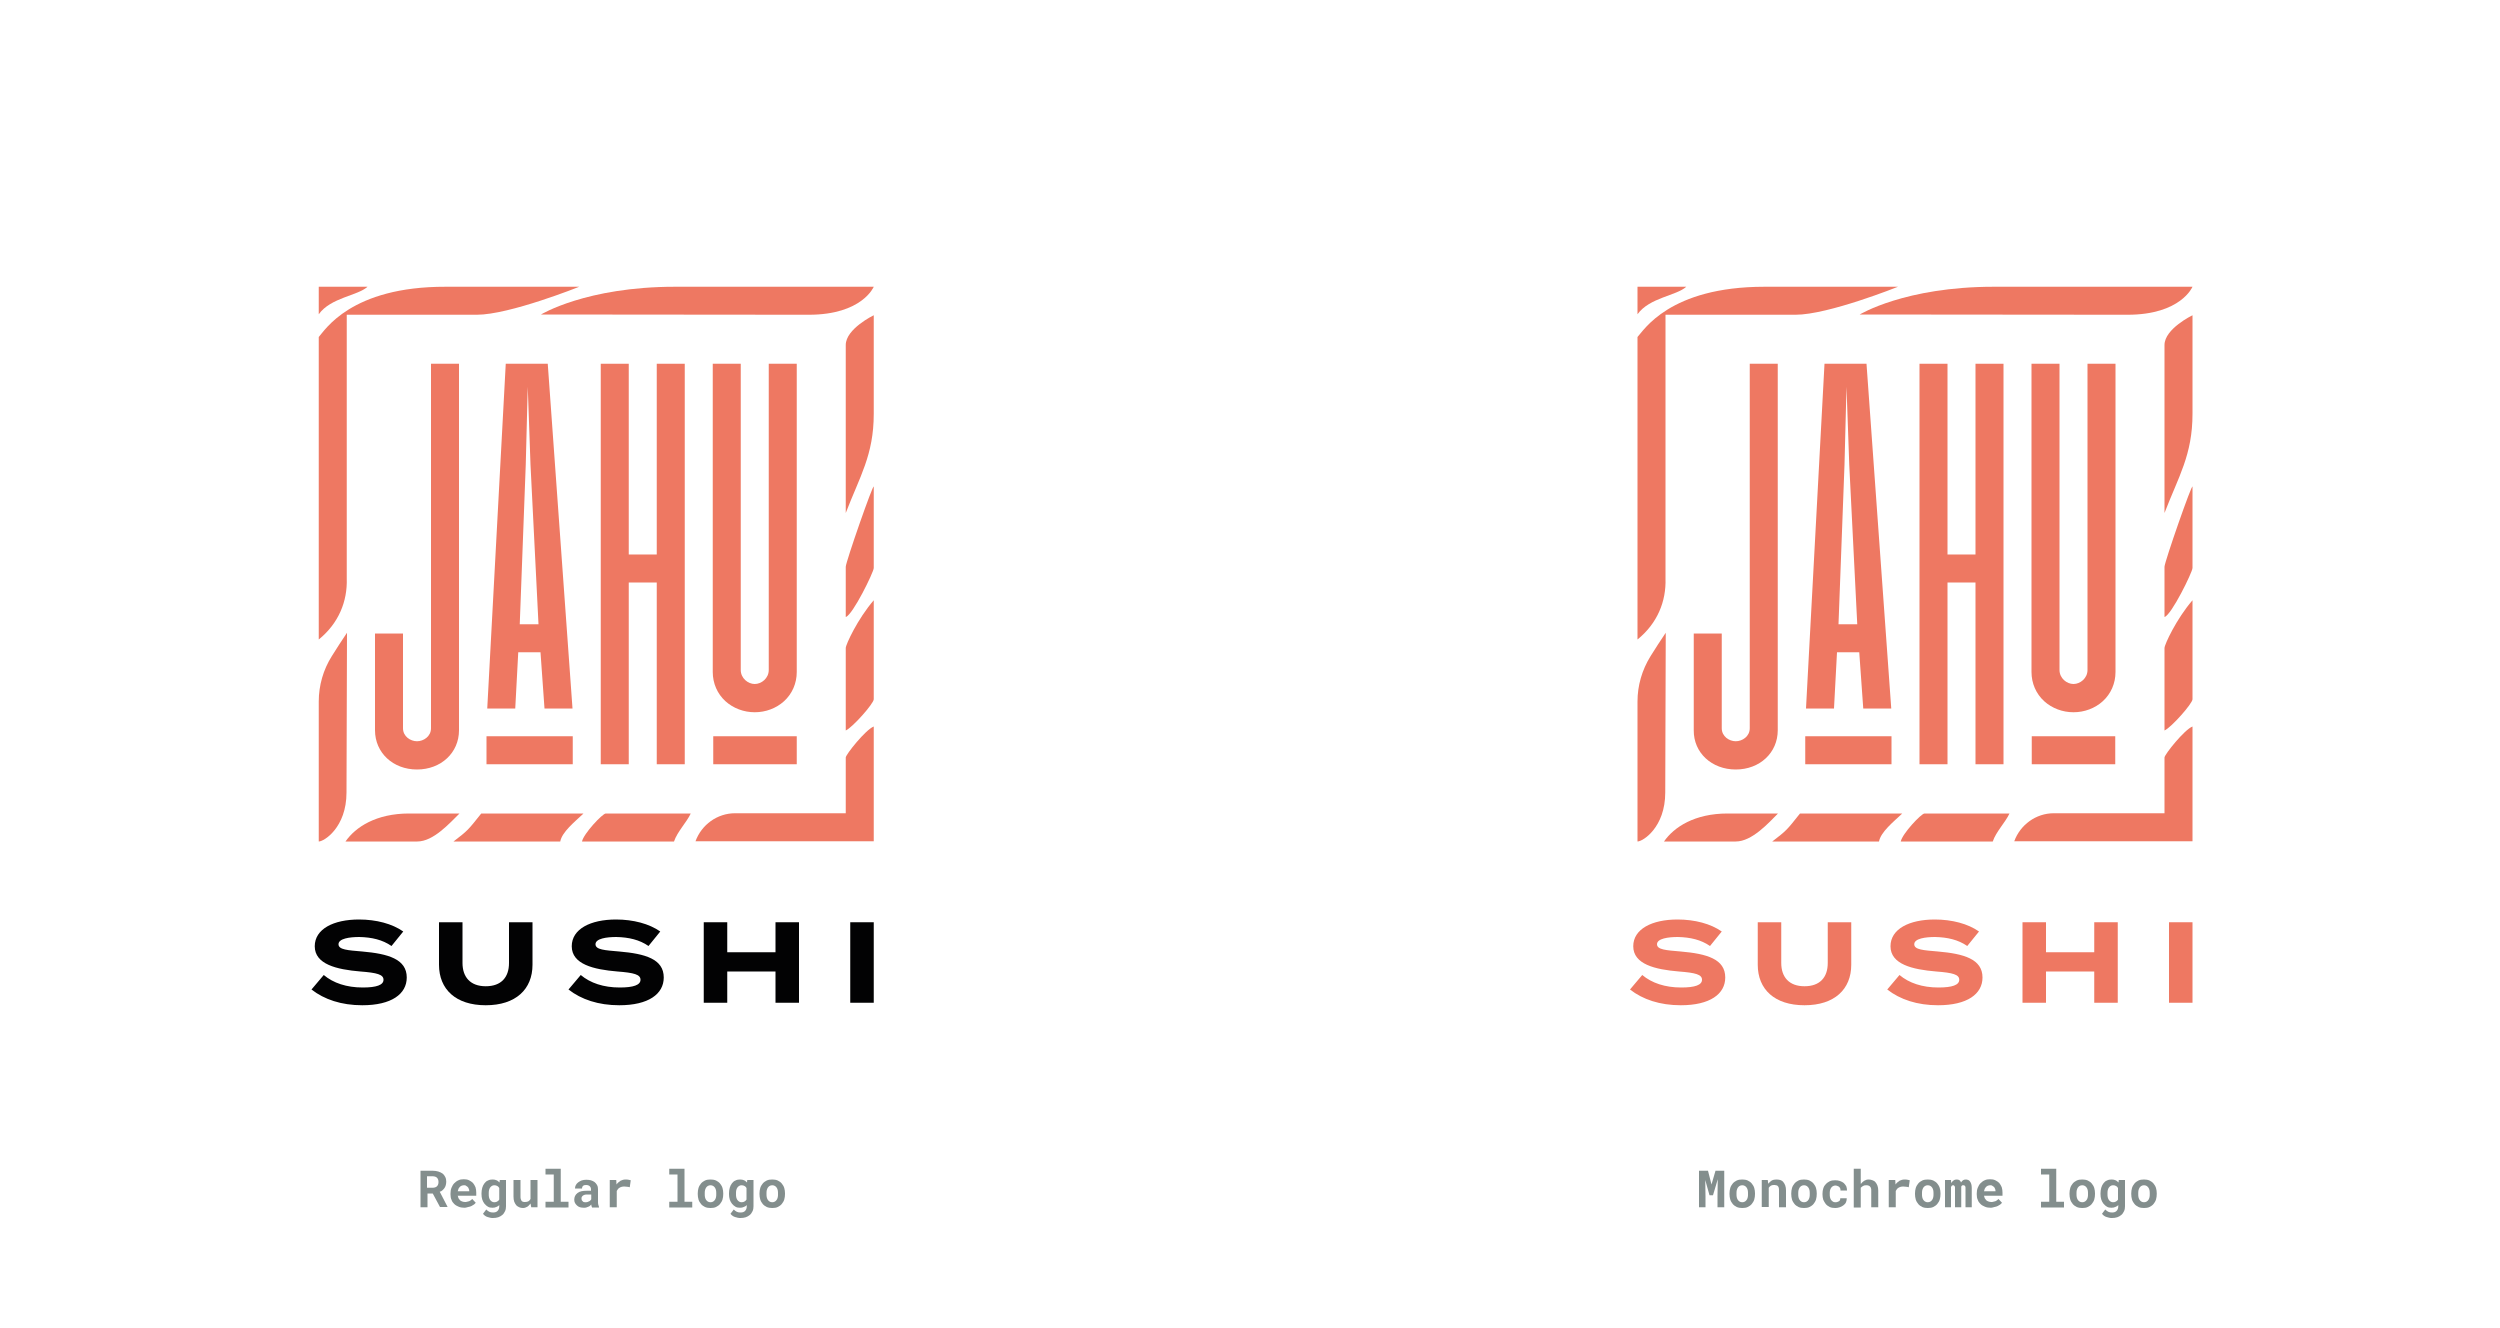 <?xml version="1.0" encoding="utf-8"?>
<!-- Generator: Adobe Illustrator 26.0.1, SVG Export Plug-In . SVG Version: 6.00 Build 0)  -->
<svg version="1.1" xmlns="http://www.w3.org/2000/svg" xmlns:xlink="http://www.w3.org/1999/xlink" x="0px" y="0px"
	 viewBox="0 0 1000 531.1" style="enable-background:new 0 0 1000 531.1;" xml:space="preserve">
<style type="text/css">
	.st0{opacity:0.5;}
	.st1{fill:#071D1B;}
	.st2{fill:#EE7862;}
	.st3{fill:#020203;}
</style>
<g id="back-layer">
	<g class="st0">
		<path class="st1" d="M173.1,477.4h-2.1v5.5h-2.8v-14.6h4.9c0.8,0,1.5,0.1,2.2,0.3s1.2,0.5,1.7,0.8c0.5,0.4,0.8,0.8,1.1,1.4
			c0.3,0.6,0.4,1.2,0.4,1.9c0,0.5-0.1,1-0.2,1.4s-0.3,0.8-0.5,1.1s-0.5,0.6-0.8,0.9s-0.7,0.5-1.1,0.6l3.1,6v0.1h-3L173.1,477.4z
			 M170.9,475.1h2.1c0.8,0,1.4-0.2,1.8-0.6c0.4-0.4,0.6-1,0.6-1.7c0-0.7-0.2-1.3-0.6-1.7c-0.4-0.4-1-0.6-1.9-0.6h-2.1V475.1z"/>
		<path class="st1" d="M185.8,483.1c-0.8,0-1.6-0.1-2.3-0.4c-0.7-0.3-1.3-0.6-1.8-1.1s-0.9-1-1.1-1.7c-0.3-0.6-0.4-1.3-0.4-2.1v-0.4
			c0-0.8,0.1-1.6,0.4-2.3s0.6-1.3,1.1-1.8c0.5-0.5,1-0.9,1.7-1.2c0.6-0.3,1.3-0.4,2.1-0.4c0.8,0,1.5,0.1,2.1,0.4
			c0.6,0.3,1.1,0.6,1.6,1.1c0.4,0.5,0.7,1,1,1.7c0.2,0.7,0.3,1.4,0.3,2.2v1.2h-7.4c0.1,0.4,0.2,0.7,0.3,1c0.2,0.3,0.4,0.6,0.6,0.8
			c0.3,0.2,0.5,0.4,0.9,0.5c0.3,0.1,0.7,0.2,1.1,0.2c0.3,0,0.5,0,0.8-0.1c0.3-0.1,0.5-0.1,0.8-0.2c0.2-0.1,0.5-0.2,0.7-0.4
			c0.2-0.2,0.4-0.3,0.6-0.5l1.4,1.5c-0.2,0.2-0.4,0.5-0.7,0.7c-0.3,0.2-0.6,0.4-1,0.6c-0.4,0.2-0.8,0.3-1.3,0.4
			S186.4,483.1,185.8,483.1z M185.5,474.1c-0.3,0-0.6,0.1-0.9,0.2c-0.3,0.1-0.5,0.3-0.7,0.5s-0.4,0.5-0.5,0.7
			c-0.1,0.3-0.2,0.6-0.3,1h4.6v-0.2c0-0.3-0.1-0.6-0.2-0.8c-0.1-0.3-0.2-0.5-0.4-0.7c-0.2-0.2-0.4-0.3-0.7-0.5
			C186.2,474.1,185.9,474.1,185.5,474.1z"/>
		<path class="st1" d="M192.6,477.4c0-0.8,0.1-1.6,0.3-2.3c0.2-0.7,0.5-1.3,0.9-1.8s0.8-0.9,1.4-1.1c0.5-0.3,1.2-0.4,1.8-0.4
			c0.6,0,1.2,0.1,1.6,0.3c0.5,0.2,0.8,0.5,1.2,0.9l0.1-1h2.5v10.5c0,0.7-0.1,1.4-0.4,2c-0.3,0.6-0.6,1.1-1.1,1.5s-1,0.7-1.6,0.9
			c-0.6,0.2-1.3,0.3-2.1,0.3c-0.3,0-0.7,0-1.1-0.1c-0.4-0.1-0.7-0.2-1.1-0.3c-0.4-0.1-0.7-0.3-1-0.5s-0.6-0.5-0.8-0.8l1.3-1.7
			c0.4,0.4,0.8,0.7,1.2,0.9c0.4,0.2,0.9,0.3,1.5,0.3c0.8,0,1.4-0.2,1.8-0.6s0.7-1,0.7-1.8V482c-0.3,0.4-0.7,0.6-1.2,0.8
			c-0.4,0.2-0.9,0.3-1.5,0.3c-0.7,0-1.3-0.1-1.8-0.4c-0.5-0.3-1-0.7-1.4-1.2s-0.7-1.1-0.9-1.7s-0.3-1.4-0.3-2.2V477.4z M195.5,477.6
			c0,0.5,0,0.9,0.1,1.3c0.1,0.4,0.2,0.7,0.4,1c0.2,0.3,0.4,0.5,0.7,0.7c0.3,0.2,0.6,0.3,1,0.3c0.5,0,0.9-0.1,1.2-0.3
			c0.3-0.2,0.6-0.4,0.8-0.8v-4.6c-0.2-0.3-0.4-0.6-0.8-0.8c-0.3-0.2-0.7-0.3-1.2-0.3c-0.4,0-0.7,0.1-1,0.3c-0.3,0.2-0.5,0.4-0.7,0.7
			c-0.2,0.3-0.3,0.6-0.4,1c-0.1,0.4-0.1,0.8-0.1,1.3V477.6z"/>
		<path class="st1" d="M212.2,481.4c-0.4,0.5-0.8,1-1.3,1.3c-0.5,0.3-1.1,0.5-1.7,0.5c-0.6,0-1.1-0.1-1.5-0.3
			c-0.5-0.2-0.9-0.5-1.2-0.8c-0.3-0.4-0.6-0.9-0.8-1.4s-0.3-1.3-0.3-2.1V472h2.8v6.5c0,0.4,0,0.8,0.1,1.1c0.1,0.3,0.2,0.5,0.3,0.7
			s0.3,0.3,0.6,0.4c0.2,0.1,0.5,0.1,0.8,0.1c0.6,0,1-0.1,1.4-0.3c0.3-0.2,0.6-0.5,0.8-0.9V472h2.8v10.9h-2.5L212.2,481.4z"/>
		<path class="st1" d="M218.2,467.5h6.1v13.2h3.1v2.3h-9.2v-2.3h3.3v-10.9h-3.3V467.5z"/>
		<path class="st1" d="M236.8,482.9c-0.1-0.1-0.1-0.3-0.2-0.5c0-0.2-0.1-0.4-0.1-0.6c-0.2,0.2-0.3,0.3-0.5,0.5s-0.4,0.3-0.7,0.4
			c-0.2,0.1-0.5,0.2-0.8,0.3c-0.3,0.1-0.6,0.1-1,0.1c-0.6,0-1.1-0.1-1.5-0.2s-0.9-0.4-1.2-0.7c-0.3-0.3-0.6-0.6-0.8-1
			c-0.2-0.4-0.3-0.8-0.3-1.3c0-1.1,0.4-2,1.3-2.7s2.1-0.9,3.8-0.9h1.6v-0.6c0-0.5-0.2-0.9-0.5-1.2c-0.3-0.3-0.8-0.5-1.5-0.5
			c-0.6,0-1,0.1-1.2,0.4c-0.3,0.2-0.4,0.6-0.4,1H230c0-0.5,0.1-0.9,0.3-1.3c0.2-0.4,0.5-0.8,0.9-1.1c0.4-0.3,0.9-0.6,1.4-0.8
			c0.6-0.2,1.2-0.3,1.9-0.3c0.7,0,1.3,0.1,1.8,0.2c0.6,0.2,1.1,0.4,1.5,0.7c0.4,0.3,0.7,0.7,1,1.2s0.4,1,0.4,1.7v4.7
			c0,0.6,0,1.1,0.1,1.4c0.1,0.4,0.2,0.7,0.3,1v0.2H236.8z M234.2,480.9c0.3,0,0.5,0,0.8-0.1c0.2-0.1,0.5-0.2,0.7-0.3
			c0.2-0.1,0.4-0.2,0.5-0.4c0.1-0.1,0.3-0.3,0.3-0.4v-1.9H235c-0.4,0-0.8,0-1.1,0.1s-0.6,0.2-0.8,0.4c-0.2,0.2-0.3,0.3-0.4,0.5
			c-0.1,0.2-0.1,0.4-0.1,0.7c0,0.4,0.1,0.7,0.4,0.9C233.2,480.8,233.6,480.9,234.2,480.9z"/>
		<path class="st1" d="M250.2,471.8c0.4,0,0.8,0,1.2,0.1c0.4,0.1,0.6,0.1,0.9,0.2l-0.4,2.8c-0.4-0.1-0.7-0.2-1.1-0.2
			c-0.4,0-0.8-0.1-1.1-0.1c-0.8,0-1.4,0.2-1.9,0.5s-0.8,0.7-1.1,1.3v6.5h-2.8V472h2.6l0.1,1.8c0.4-0.6,1-1.1,1.6-1.5
			C248.8,472,249.5,471.8,250.2,471.8z"/>
		<path class="st1" d="M267.7,467.5h6.1v13.2h3.1v2.3h-9.2v-2.3h3.3v-10.9h-3.3V467.5z"/>
		<path class="st1" d="M279.1,477.4c0-0.8,0.1-1.5,0.3-2.2c0.2-0.7,0.6-1.3,1-1.8c0.4-0.5,1-0.9,1.6-1.2c0.6-0.3,1.4-0.4,2.2-0.4
			s1.5,0.1,2.2,0.4c0.6,0.3,1.2,0.7,1.6,1.2c0.4,0.5,0.8,1.1,1,1.8s0.3,1.4,0.3,2.2v0.2c0,0.8-0.1,1.5-0.3,2.2
			c-0.2,0.7-0.6,1.3-1,1.8s-1,0.9-1.6,1.2c-0.6,0.3-1.4,0.4-2.2,0.4c-0.8,0-1.5-0.1-2.2-0.4c-0.6-0.3-1.2-0.7-1.6-1.2
			c-0.4-0.5-0.8-1.1-1-1.8c-0.2-0.7-0.3-1.4-0.3-2.2V477.4z M281.9,477.6c0,0.5,0,0.9,0.1,1.3c0.1,0.4,0.2,0.7,0.4,1
			c0.2,0.3,0.4,0.5,0.7,0.7c0.3,0.2,0.7,0.3,1.1,0.3c0.4,0,0.8-0.1,1.1-0.3c0.3-0.2,0.5-0.4,0.7-0.7c0.2-0.3,0.3-0.6,0.4-1
			c0.1-0.4,0.1-0.8,0.1-1.3v-0.2c0-0.4,0-0.9-0.1-1.3c-0.1-0.4-0.2-0.7-0.4-1s-0.4-0.5-0.7-0.7c-0.3-0.2-0.7-0.3-1.1-0.3
			c-0.4,0-0.8,0.1-1.1,0.3c-0.3,0.2-0.5,0.4-0.7,0.7c-0.2,0.3-0.3,0.7-0.4,1c-0.1,0.4-0.1,0.8-0.1,1.3V477.6z"/>
		<path class="st1" d="M291.6,477.4c0-0.8,0.1-1.6,0.3-2.3c0.2-0.7,0.5-1.3,0.9-1.8s0.8-0.9,1.4-1.1c0.5-0.3,1.2-0.4,1.8-0.4
			c0.6,0,1.2,0.1,1.6,0.3c0.5,0.2,0.8,0.5,1.2,0.9l0.1-1h2.5v10.5c0,0.7-0.1,1.4-0.4,2c-0.3,0.6-0.6,1.1-1.1,1.5s-1,0.7-1.6,0.9
			c-0.6,0.2-1.3,0.3-2.1,0.3c-0.3,0-0.7,0-1.1-0.1c-0.4-0.1-0.7-0.2-1.1-0.3c-0.4-0.1-0.7-0.3-1-0.5s-0.6-0.5-0.8-0.8l1.3-1.7
			c0.4,0.4,0.8,0.7,1.2,0.9c0.4,0.2,0.9,0.3,1.5,0.3c0.8,0,1.4-0.2,1.8-0.6s0.7-1,0.7-1.8V482c-0.3,0.4-0.7,0.6-1.2,0.8
			c-0.4,0.2-0.9,0.3-1.5,0.3c-0.7,0-1.3-0.1-1.8-0.4c-0.5-0.3-1-0.7-1.4-1.2s-0.7-1.1-0.9-1.7s-0.3-1.4-0.3-2.2V477.4z M294.4,477.6
			c0,0.5,0,0.9,0.1,1.3c0.1,0.4,0.2,0.7,0.4,1c0.2,0.3,0.4,0.5,0.7,0.7c0.3,0.2,0.6,0.3,1,0.3c0.5,0,0.9-0.1,1.2-0.3
			c0.3-0.2,0.6-0.4,0.8-0.8v-4.6c-0.2-0.3-0.4-0.6-0.8-0.8c-0.3-0.2-0.7-0.3-1.2-0.3c-0.4,0-0.7,0.1-1,0.3c-0.3,0.2-0.5,0.4-0.7,0.7
			c-0.2,0.3-0.3,0.6-0.4,1c-0.1,0.4-0.1,0.8-0.1,1.3V477.6z"/>
		<path class="st1" d="M303.8,477.4c0-0.8,0.1-1.5,0.3-2.2c0.2-0.7,0.6-1.3,1-1.8c0.4-0.5,1-0.9,1.6-1.2c0.6-0.3,1.4-0.4,2.2-0.4
			s1.5,0.1,2.2,0.4c0.6,0.3,1.2,0.7,1.6,1.2c0.4,0.5,0.8,1.1,1,1.8s0.3,1.4,0.3,2.2v0.2c0,0.8-0.1,1.5-0.3,2.2
			c-0.2,0.7-0.6,1.3-1,1.8s-1,0.9-1.6,1.2c-0.6,0.3-1.4,0.4-2.2,0.4c-0.8,0-1.5-0.1-2.2-0.4c-0.6-0.3-1.2-0.7-1.6-1.2
			c-0.4-0.5-0.8-1.1-1-1.8c-0.2-0.7-0.3-1.4-0.3-2.2V477.4z M306.6,477.6c0,0.5,0,0.9,0.1,1.3c0.1,0.4,0.2,0.7,0.4,1
			c0.2,0.3,0.4,0.5,0.7,0.7c0.3,0.2,0.7,0.3,1.1,0.3c0.4,0,0.8-0.1,1.1-0.3c0.3-0.2,0.5-0.4,0.7-0.7c0.2-0.3,0.3-0.6,0.4-1
			c0.1-0.4,0.1-0.8,0.1-1.3v-0.2c0-0.4,0-0.9-0.1-1.3c-0.1-0.4-0.2-0.7-0.4-1s-0.4-0.5-0.7-0.7c-0.3-0.2-0.7-0.3-1.1-0.3
			c-0.4,0-0.8,0.1-1.1,0.3c-0.3,0.2-0.5,0.4-0.7,0.7c-0.2,0.3-0.3,0.7-0.4,1c-0.1,0.4-0.1,0.8-0.1,1.3V477.6z"/>
	</g>
	<g class="st0">
		<path class="st1" d="M683.2,468.3l1.4,5.5l1.6-5.5h3.5v14.6H687v-4.3l0.1-6.9l-1.9,6.4h-1.4l-1.7-6.1l0.1,6.6v4.3h-2.6v-14.6
			H683.2z"/>
		<path class="st1" d="M691.8,477.4c0-0.8,0.1-1.5,0.3-2.2c0.2-0.7,0.6-1.3,1-1.8c0.4-0.5,1-0.9,1.6-1.2c0.6-0.3,1.4-0.4,2.2-0.4
			s1.5,0.1,2.2,0.4c0.6,0.3,1.2,0.7,1.6,1.2c0.4,0.5,0.8,1.1,1,1.8s0.3,1.4,0.3,2.2v0.2c0,0.8-0.1,1.5-0.3,2.2
			c-0.2,0.7-0.6,1.3-1,1.8s-1,0.9-1.6,1.2c-0.6,0.3-1.4,0.4-2.2,0.4c-0.8,0-1.5-0.1-2.2-0.4c-0.6-0.3-1.2-0.7-1.6-1.2
			c-0.4-0.5-0.8-1.1-1-1.8c-0.2-0.7-0.3-1.4-0.3-2.2V477.4z M694.6,477.6c0,0.5,0,0.9,0.1,1.3c0.1,0.4,0.2,0.7,0.4,1
			c0.2,0.3,0.4,0.5,0.7,0.7c0.3,0.2,0.7,0.3,1.1,0.3c0.4,0,0.8-0.1,1.1-0.3c0.3-0.2,0.5-0.4,0.7-0.7c0.2-0.3,0.3-0.6,0.4-1
			c0.1-0.4,0.1-0.8,0.1-1.3v-0.2c0-0.4,0-0.9-0.1-1.3c-0.1-0.4-0.2-0.7-0.4-1s-0.4-0.5-0.7-0.7c-0.3-0.2-0.7-0.3-1.1-0.3
			c-0.4,0-0.8,0.1-1.1,0.3c-0.3,0.2-0.5,0.4-0.7,0.7c-0.2,0.3-0.3,0.7-0.4,1c-0.1,0.4-0.1,0.8-0.1,1.3V477.6z"/>
		<path class="st1" d="M707.1,472l0.2,1.5c0.4-0.5,0.9-1,1.4-1.3c0.6-0.3,1.2-0.4,1.9-0.4c0.5,0,1.1,0.1,1.5,0.2s0.9,0.4,1.2,0.8
			c0.3,0.4,0.6,0.8,0.8,1.4c0.2,0.6,0.3,1.2,0.3,2v6.7h-2.8v-6.7c0-0.4,0-0.8-0.1-1.1s-0.2-0.5-0.4-0.7s-0.4-0.3-0.7-0.3
			c-0.3-0.1-0.5-0.1-0.9-0.1c-0.5,0-0.9,0.1-1.2,0.3c-0.3,0.2-0.6,0.5-0.8,0.8v7.7h-2.8V472H707.1z"/>
		<path class="st1" d="M716.5,477.4c0-0.8,0.1-1.5,0.3-2.2c0.2-0.7,0.6-1.3,1-1.8c0.4-0.5,1-0.9,1.6-1.2c0.6-0.3,1.4-0.4,2.2-0.4
			s1.5,0.1,2.2,0.4c0.6,0.3,1.2,0.7,1.6,1.2c0.4,0.5,0.8,1.1,1,1.8s0.3,1.4,0.3,2.2v0.2c0,0.8-0.1,1.5-0.3,2.2
			c-0.2,0.7-0.6,1.3-1,1.8s-1,0.9-1.6,1.2c-0.6,0.3-1.4,0.4-2.2,0.4c-0.8,0-1.5-0.1-2.2-0.4c-0.6-0.3-1.2-0.7-1.6-1.2
			c-0.4-0.5-0.8-1.1-1-1.8c-0.2-0.7-0.3-1.4-0.3-2.2V477.4z M719.3,477.6c0,0.5,0,0.9,0.1,1.3c0.1,0.4,0.2,0.7,0.4,1
			c0.2,0.3,0.4,0.5,0.7,0.7c0.3,0.2,0.7,0.3,1.1,0.3c0.4,0,0.8-0.1,1.1-0.3c0.3-0.2,0.5-0.4,0.7-0.7c0.2-0.3,0.3-0.6,0.4-1
			c0.1-0.4,0.1-0.8,0.1-1.3v-0.2c0-0.4,0-0.9-0.1-1.3c-0.1-0.4-0.2-0.7-0.4-1s-0.4-0.5-0.7-0.7c-0.3-0.2-0.7-0.3-1.1-0.3
			c-0.4,0-0.8,0.1-1.1,0.3c-0.3,0.2-0.5,0.4-0.7,0.7c-0.2,0.3-0.3,0.7-0.4,1c-0.1,0.4-0.1,0.8-0.1,1.3V477.6z"/>
		<path class="st1" d="M734.1,480.9c0.3,0,0.5,0,0.8-0.1c0.2-0.1,0.5-0.2,0.7-0.3c0.2-0.1,0.3-0.3,0.4-0.5c0.1-0.2,0.1-0.4,0.1-0.7
			h2.6c0,0.6-0.1,1.1-0.3,1.6c-0.2,0.5-0.6,0.9-1,1.2c-0.4,0.3-0.9,0.6-1.5,0.8c-0.6,0.2-1.2,0.3-1.8,0.3c-0.8,0-1.6-0.1-2.2-0.4
			c-0.6-0.3-1.2-0.7-1.6-1.2c-0.4-0.5-0.7-1.1-1-1.7c-0.2-0.7-0.3-1.4-0.3-2.1v-0.3c0-0.8,0.1-1.5,0.3-2.1c0.2-0.7,0.5-1.2,1-1.7
			c0.4-0.5,1-0.9,1.6-1.2s1.4-0.4,2.2-0.4c0.7,0,1.3,0.1,1.9,0.3c0.6,0.2,1.1,0.5,1.5,0.8c0.4,0.4,0.7,0.8,1,1.3
			c0.2,0.5,0.3,1.1,0.3,1.7h-2.6c0-0.3,0-0.5-0.1-0.8c-0.1-0.2-0.2-0.4-0.4-0.6s-0.4-0.3-0.7-0.4c-0.3-0.1-0.5-0.2-0.8-0.2
			c-0.4,0-0.8,0.1-1.1,0.3c-0.3,0.2-0.5,0.4-0.7,0.7s-0.3,0.6-0.4,1c-0.1,0.4-0.1,0.8-0.1,1.2v0.3c0,0.4,0,0.8,0.1,1.2
			c0.1,0.4,0.2,0.7,0.4,1c0.2,0.3,0.4,0.5,0.7,0.7S733.6,480.9,734.1,480.9z"/>
		<path class="st1" d="M744.4,473.5c0.4-0.5,0.8-0.9,1.3-1.2c0.5-0.3,1.1-0.5,1.7-0.5c0.6,0,1.1,0.1,1.6,0.3s0.9,0.4,1.2,0.8
			c0.3,0.4,0.6,0.8,0.8,1.4c0.2,0.6,0.3,1.2,0.3,2v6.6h-2.8v-6.6c0-0.4,0-0.7-0.1-1c-0.1-0.3-0.2-0.5-0.4-0.7
			c-0.2-0.2-0.4-0.3-0.7-0.4s-0.5-0.1-0.9-0.1c-0.5,0-0.9,0.1-1.2,0.3c-0.3,0.2-0.6,0.4-0.9,0.7v7.9h-2.8v-15.5h2.8V473.5z"/>
		<path class="st1" d="M761.8,471.8c0.4,0,0.8,0,1.2,0.1c0.4,0.1,0.6,0.1,0.9,0.2l-0.4,2.8c-0.4-0.1-0.7-0.2-1.1-0.2
			c-0.4,0-0.8-0.1-1.1-0.1c-0.8,0-1.4,0.2-1.9,0.5s-0.8,0.7-1.1,1.3v6.5h-2.8V472h2.6l0.1,1.8c0.4-0.6,1-1.1,1.6-1.5
			C760.4,472,761.1,471.8,761.8,471.8z"/>
		<path class="st1" d="M766,477.4c0-0.8,0.1-1.5,0.3-2.2c0.2-0.7,0.6-1.3,1-1.8c0.4-0.5,1-0.9,1.6-1.2c0.6-0.3,1.4-0.4,2.2-0.4
			s1.5,0.1,2.2,0.4c0.6,0.3,1.2,0.7,1.6,1.2c0.4,0.5,0.8,1.1,1,1.8s0.3,1.4,0.3,2.2v0.2c0,0.8-0.1,1.5-0.3,2.2
			c-0.2,0.7-0.6,1.3-1,1.8s-1,0.9-1.6,1.2c-0.6,0.3-1.4,0.4-2.2,0.4c-0.8,0-1.5-0.1-2.2-0.4c-0.6-0.3-1.2-0.7-1.6-1.2
			c-0.4-0.5-0.8-1.1-1-1.8c-0.2-0.7-0.3-1.4-0.3-2.2V477.4z M768.8,477.6c0,0.5,0,0.9,0.1,1.3c0.1,0.4,0.2,0.7,0.4,1
			c0.2,0.3,0.4,0.5,0.7,0.7c0.3,0.2,0.7,0.3,1.1,0.3c0.4,0,0.8-0.1,1.1-0.3c0.3-0.2,0.5-0.4,0.7-0.7c0.2-0.3,0.3-0.6,0.4-1
			c0.1-0.4,0.1-0.8,0.1-1.3v-0.2c0-0.4,0-0.9-0.1-1.3c-0.1-0.4-0.2-0.7-0.4-1s-0.4-0.5-0.7-0.7c-0.3-0.2-0.7-0.3-1.1-0.3
			c-0.4,0-0.8,0.1-1.1,0.3c-0.3,0.2-0.5,0.4-0.7,0.7c-0.2,0.3-0.3,0.7-0.4,1c-0.1,0.4-0.1,0.8-0.1,1.3V477.6z"/>
		<path class="st1" d="M780.4,472l0.1,1.3c0.2-0.5,0.5-0.8,0.9-1.1c0.4-0.3,0.8-0.4,1.3-0.4c0.9,0,1.5,0.4,1.7,1.2
			c0.2-0.4,0.5-0.6,0.8-0.9c0.3-0.2,0.7-0.3,1.2-0.3c0.3,0,0.6,0.1,0.9,0.2c0.3,0.1,0.5,0.3,0.7,0.6c0.2,0.3,0.4,0.6,0.5,1
			c0.1,0.4,0.2,0.9,0.2,1.5v7.8h-2.5v-7.8c0-0.2,0-0.4-0.1-0.5c0-0.1-0.1-0.2-0.2-0.3s-0.2-0.1-0.3-0.2c-0.1,0-0.2,0-0.3,0
			c-0.2,0-0.4,0-0.5,0.1c-0.1,0.1-0.2,0.2-0.3,0.4v8.3h-2.5v-7.8c0-0.2,0-0.4-0.1-0.5c0-0.1-0.1-0.2-0.2-0.3
			c-0.1-0.1-0.2-0.1-0.2-0.2c-0.1,0-0.2,0-0.3,0c-0.2,0-0.4,0.1-0.5,0.2c-0.1,0.1-0.2,0.3-0.3,0.5v8.1H778V472H780.4z"/>
		<path class="st1" d="M796.3,483.1c-0.8,0-1.6-0.1-2.3-0.4c-0.7-0.3-1.3-0.6-1.8-1.1s-0.9-1-1.1-1.7c-0.3-0.6-0.4-1.3-0.4-2.1v-0.4
			c0-0.8,0.1-1.6,0.4-2.3s0.6-1.3,1.1-1.8c0.5-0.5,1-0.9,1.7-1.2c0.6-0.3,1.3-0.4,2.1-0.4c0.8,0,1.5,0.1,2.1,0.4
			c0.6,0.3,1.1,0.6,1.6,1.1c0.4,0.5,0.7,1,1,1.7c0.2,0.7,0.3,1.4,0.3,2.2v1.2h-7.4c0.1,0.4,0.2,0.7,0.3,1c0.2,0.3,0.4,0.6,0.6,0.8
			c0.3,0.2,0.5,0.4,0.9,0.5c0.3,0.1,0.7,0.2,1.1,0.2c0.3,0,0.5,0,0.8-0.1c0.3-0.1,0.5-0.1,0.8-0.2c0.2-0.1,0.5-0.2,0.7-0.4
			c0.2-0.2,0.4-0.3,0.6-0.5l1.4,1.5c-0.2,0.2-0.4,0.5-0.7,0.7c-0.3,0.2-0.6,0.4-1,0.6c-0.4,0.2-0.8,0.3-1.3,0.4
			S796.9,483.1,796.3,483.1z M796,474.1c-0.3,0-0.6,0.1-0.9,0.2c-0.3,0.1-0.5,0.3-0.7,0.5s-0.4,0.5-0.5,0.7c-0.1,0.3-0.2,0.6-0.3,1
			h4.6v-0.2c0-0.3-0.1-0.6-0.2-0.8c-0.1-0.3-0.2-0.5-0.4-0.7c-0.2-0.2-0.4-0.3-0.7-0.5C796.7,474.1,796.4,474.1,796,474.1z"/>
		<path class="st1" d="M816.4,467.5h6.1v13.2h3.1v2.3h-9.2v-2.3h3.3v-10.9h-3.3V467.5z"/>
		<path class="st1" d="M827.8,477.4c0-0.8,0.1-1.5,0.3-2.2c0.2-0.7,0.6-1.3,1-1.8c0.4-0.5,1-0.9,1.6-1.2c0.6-0.3,1.4-0.4,2.2-0.4
			s1.5,0.1,2.2,0.4c0.6,0.3,1.2,0.7,1.6,1.2c0.4,0.5,0.8,1.1,1,1.8s0.3,1.4,0.3,2.2v0.2c0,0.8-0.1,1.5-0.3,2.2
			c-0.2,0.7-0.6,1.3-1,1.8s-1,0.9-1.6,1.2c-0.6,0.3-1.4,0.4-2.2,0.4c-0.8,0-1.5-0.1-2.2-0.4c-0.6-0.3-1.2-0.7-1.6-1.2
			c-0.4-0.5-0.8-1.1-1-1.8c-0.2-0.7-0.3-1.4-0.3-2.2V477.4z M830.6,477.6c0,0.5,0,0.9,0.1,1.3c0.1,0.4,0.2,0.7,0.4,1
			c0.2,0.3,0.4,0.5,0.7,0.7c0.3,0.2,0.7,0.3,1.1,0.3c0.4,0,0.8-0.1,1.1-0.3c0.3-0.2,0.5-0.4,0.7-0.7c0.2-0.3,0.3-0.6,0.4-1
			c0.1-0.4,0.1-0.8,0.1-1.3v-0.2c0-0.4,0-0.9-0.1-1.3c-0.1-0.4-0.2-0.7-0.4-1s-0.4-0.5-0.7-0.7c-0.3-0.2-0.7-0.3-1.1-0.3
			c-0.4,0-0.8,0.1-1.1,0.3c-0.3,0.2-0.5,0.4-0.7,0.7c-0.2,0.3-0.3,0.7-0.4,1c-0.1,0.4-0.1,0.8-0.1,1.3V477.6z"/>
		<path class="st1" d="M840.2,477.4c0-0.8,0.1-1.6,0.3-2.3c0.2-0.7,0.5-1.3,0.9-1.8s0.8-0.9,1.4-1.1c0.5-0.3,1.2-0.4,1.8-0.4
			c0.6,0,1.2,0.1,1.6,0.3c0.5,0.2,0.8,0.5,1.2,0.9l0.1-1h2.5v10.5c0,0.7-0.1,1.4-0.4,2c-0.3,0.6-0.6,1.1-1.1,1.5s-1,0.7-1.6,0.9
			c-0.6,0.2-1.3,0.3-2.1,0.3c-0.3,0-0.7,0-1.1-0.1c-0.4-0.1-0.7-0.2-1.1-0.3c-0.4-0.1-0.7-0.3-1-0.5s-0.6-0.5-0.8-0.8l1.3-1.7
			c0.4,0.4,0.8,0.7,1.2,0.9c0.4,0.2,0.9,0.3,1.5,0.3c0.8,0,1.4-0.2,1.8-0.6s0.7-1,0.7-1.8V482c-0.3,0.4-0.7,0.6-1.2,0.8
			c-0.4,0.2-0.9,0.3-1.5,0.3c-0.7,0-1.3-0.1-1.8-0.4c-0.5-0.3-1-0.7-1.4-1.2s-0.7-1.1-0.9-1.7s-0.3-1.4-0.3-2.2V477.4z M843,477.6
			c0,0.5,0,0.9,0.1,1.3c0.1,0.4,0.2,0.7,0.4,1c0.2,0.3,0.4,0.5,0.7,0.7c0.3,0.2,0.6,0.3,1,0.3c0.5,0,0.9-0.1,1.2-0.3
			c0.3-0.2,0.6-0.4,0.8-0.8v-4.6c-0.2-0.3-0.4-0.6-0.8-0.8c-0.3-0.2-0.7-0.3-1.2-0.3c-0.4,0-0.7,0.1-1,0.3c-0.3,0.2-0.5,0.4-0.7,0.7
			c-0.2,0.3-0.3,0.6-0.4,1c-0.1,0.4-0.1,0.8-0.1,1.3V477.6z"/>
		<path class="st1" d="M852.5,477.4c0-0.8,0.1-1.5,0.3-2.2c0.2-0.7,0.6-1.3,1-1.8c0.4-0.5,1-0.9,1.6-1.2c0.6-0.3,1.4-0.4,2.2-0.4
			s1.5,0.1,2.2,0.4c0.6,0.3,1.2,0.7,1.6,1.2c0.4,0.5,0.8,1.1,1,1.8s0.3,1.4,0.3,2.2v0.2c0,0.8-0.1,1.5-0.3,2.2
			c-0.2,0.7-0.6,1.3-1,1.8s-1,0.9-1.6,1.2c-0.6,0.3-1.4,0.4-2.2,0.4c-0.8,0-1.5-0.1-2.2-0.4c-0.6-0.3-1.2-0.7-1.6-1.2
			c-0.4-0.5-0.8-1.1-1-1.8c-0.2-0.7-0.3-1.4-0.3-2.2V477.4z M855.3,477.6c0,0.5,0,0.9,0.1,1.3c0.1,0.4,0.2,0.7,0.4,1
			c0.2,0.3,0.4,0.5,0.7,0.7c0.3,0.2,0.7,0.3,1.1,0.3c0.4,0,0.8-0.1,1.1-0.3c0.3-0.2,0.5-0.4,0.7-0.7c0.2-0.3,0.3-0.6,0.4-1
			c0.1-0.4,0.1-0.8,0.1-1.3v-0.2c0-0.4,0-0.9-0.1-1.3c-0.1-0.4-0.2-0.7-0.4-1s-0.4-0.5-0.7-0.7c-0.3-0.2-0.7-0.3-1.1-0.3
			c-0.4,0-0.8,0.1-1.1,0.3c-0.3,0.2-0.5,0.4-0.7,0.7c-0.2,0.3-0.3,0.7-0.4,1c-0.1,0.4-0.1,0.8-0.1,1.3V477.6z"/>
	</g>
</g>
<g id="Layer_1">
	<g>
		<path class="st2" d="M127.5,134.8v121c8-6.5,11.5-15.3,11.2-24.4l0-105.5h52c13.1,0,41-11.2,41-11.2l-53.4,0
			C140.3,114.6,129.9,132.2,127.5,134.8z"/>
		<path class="st2" d="M127.5,280.6l0,56h0c2.1,0,11.1-5.6,11.1-19.6c0-0.4,0.2-63.9,0.2-63.9c-2.1,3.1-4.1,6.2-6.1,9.4
			C129.3,267.9,127.5,274.2,127.5,280.6z"/>
		<g>
			<path class="st2" d="M338.3,292.2c2.8-1.3,11.2-10.8,11.2-12.5v-39.6c-6.4,7.4-11.2,17.7-11.2,19.1V292.2z"/>
			<path class="st2" d="M349.5,336.6v-46c-3.2,1.2-11.2,11.2-11.2,12.4v22.3h-44.3c-7.1,0-13.4,4.6-15.8,11.2H349.5z"/>
			<path class="st2" d="M269.6,336.6c1.3-3.9,5-7.6,6.7-11.2h-34c-1.3,0-8.9,8.1-9.5,11.2H269.6z"/>
			<path class="st2" d="M349.5,165.5v-39.4l0,0c0,0-11.2,5.4-11.2,11.9v67.2C343.9,190.6,349.5,182,349.5,165.5z"/>
			<path class="st2" d="M147,114.7h-19.5v11C132.3,119,143.1,118.3,147,114.7z"/>
			<path class="st2" d="M338.3,246.8c2.8-0.8,11.2-18,11.2-19.6v-32.5c0-2-11.2,30.1-11.2,32V246.8z"/>
			<path class="st2" d="M323.5,125.9c21.4,0,26-11.2,26-11.2h-79.5c-35.5,0-53.6,11.1-53.6,11.1L323.5,125.9z"/>
			<path class="st2" d="M183.8,325.4h-20.2c-13.1,0-21.4,5.4-25.4,11.2l0,0h28.7C173.4,336.6,179.9,329.2,183.8,325.4z"/>
			<path class="st2" d="M224.1,336.6c0.7-3.8,5.7-7.8,9.3-11.2l-40.9,0c-5.4,6.8-5.4,6.8-11.1,11.2H224.1z"/>
		</g>
		<rect x="285.3" y="294.5" class="st2" width="33.4" height="11.2"/>
		<g>
			<g>
				<g>
					<path class="st2" d="M166.8,307.8c9.6,0,16.8-6.7,16.8-15.7V145.5h-11.2v145.8c0,3.3-3,5.2-5.6,5.2c-2.6,0-5.6-1.9-5.6-5.2
						v-37.9H150v38.7C150,301.1,157.2,307.8,166.8,307.8"/>
				</g>
			</g>
		</g>
		<g>
			<g>
				<polygon class="st2" points="251.5,233 262.7,233 262.7,305.7 273.9,305.7 273.9,145.5 262.7,145.5 262.7,221.8 251.5,221.8 
					251.5,145.5 240.3,145.5 240.3,305.7 251.5,305.7 				"/>
			</g>
		</g>
		<rect x="194.6" y="294.5" class="st2" width="34.5" height="11.2"/>
		<g>
			<g>
				<g>
					<path class="st2" d="M307.5,145.5V268c0,3.3-2.9,5.6-5.6,5.6c-2.7,0-5.6-2.3-5.6-5.6V145.5h-11.2v123.3c0,4.5,1.8,8.7,5.1,11.7
						c3.1,2.8,7.3,4.4,11.7,4.4c4.4,0,8.6-1.6,11.7-4.4c3.3-3,5.1-7.2,5.1-11.7V145.5H307.5z"/>
				</g>
			</g>
		</g>
		<g>
			<g>
				<path class="st2" d="M210.3,185.9l0.8-31.2l1.1,31.2l3.2,63.8h-7.5L210.3,185.9z M194.9,283.4h11.2l1.2-22.5h8.9l1.6,22.5H229
					l-9.9-137.9h-16.8L194.9,283.4z"/>
			</g>
		</g>
		<g>
			<g>
				<path class="st3" d="M162.7,391c0,6.6-6.1,11.1-17.8,11.1c-8.3,0-15.2-2.3-20.3-6.3l4.9-5.8c3.8,3.2,9.1,5,15.6,5
					c5.5,0,8.3-1,8.3-3.1c0-2.1-2.6-2.8-9.2-3.3c-9.6-0.8-18.3-2.9-18.3-10.1c0-6.9,7.5-10.7,17.7-10.7c6.9,0,13.3,1.7,17.7,4.8
					l-4.7,5.8c-3.6-2.5-7.9-3.5-12.9-3.6c-3.8,0-8.3,0.6-8.3,2.9c0,2.2,3.7,2.4,9.5,2.9C155.2,381.5,162.7,383.6,162.7,391z"/>
				<path class="st3" d="M265.5,391c0,6.6-6.1,11.1-17.8,11.1c-8.3,0-15.2-2.3-20.3-6.3l4.9-5.8c3.8,3.2,9.1,5,15.6,5
					c5.5,0,8.3-1,8.3-3.1c0-2.1-2.6-2.8-9.2-3.3c-9.6-0.8-18.3-2.9-18.3-10.1c0-6.9,7.5-10.7,17.7-10.7c6.9,0,13.3,1.7,17.7,4.8
					l-4.7,5.8c-3.6-2.5-7.9-3.5-12.9-3.6c-3.8,0-8.3,0.6-8.3,2.9c0,2.2,3.7,2.4,9.5,2.9C258.1,381.5,265.5,383.6,265.5,391z"/>
				<path class="st3" d="M319.6,368.9v32.2h-9.4v-12.5h-19.3v12.5h-9.4v-32.2h9.4v12h19.3v-12H319.6z"/>
				<path class="st3" d="M340.1,401.1v-32.2h9.4v32.2H340.1z"/>
			</g>
			<path class="st3" d="M213,368.9v17c0,9.8-6.7,16.2-18.7,16.2c-12,0-18.7-6.4-18.7-16.2v-17h9.4v16.3c0,5.6,3.1,9.3,9.3,9.3
				c6.2,0,9.3-3.6,9.3-9.3v-16.3H213z"/>
		</g>
	</g>
	<g>
		<g>
			<path class="st2" d="M865.8,292.2c2.8-1.3,11.2-10.8,11.2-12.5v-39.6c-6.4,7.4-11.2,17.7-11.2,19.1V292.2z"/>
			<path class="st2" d="M877,336.6v-46c-3.2,1.2-11.2,11.2-11.2,12.4v22.3h-44.3c-7.1,0-13.4,4.6-15.8,11.2H877z"/>
			<path class="st2" d="M655,134.8v121c8-6.5,11.5-15.3,11.2-24.4V125.9l52,0c13.1,0,41-11.2,41-11.2l-53.4,0
				C667.7,114.7,657.4,132.3,655,134.8z"/>
			<path class="st2" d="M797.1,336.6c1.3-3.9,5-7.6,6.7-11.2h-34c-1.3,0-8.9,8.1-9.5,11.2H797.1z"/>
			<path class="st2" d="M877,165.5v-39.4l0,0c0,0-11.2,5.4-11.2,11.9v67.2C871.4,190.6,877,182,877,165.5z"/>
			<path class="st2" d="M674.5,114.7H655v11C659.8,119,670.6,118.3,674.5,114.7z"/>
			<path class="st2" d="M655,280.6v56l0,0c2.1,0,11.1-5.6,11.1-19.6c0-0.4,0.2-63.9,0.2-63.9c-2.1,3.1-4.1,6.2-6.1,9.4
				C656.8,268,655,274.2,655,280.6z"/>
			<path class="st2" d="M865.8,246.8c2.8-0.8,11.2-18,11.2-19.6v-32.5c0-2-11.2,30.1-11.2,32V246.8z"/>
			<path class="st2" d="M851,125.9c21.4,0,26-11.2,26-11.2h-79.5c-35.5,0-53.6,11.1-53.6,11.1L851,125.9z"/>
			<path class="st2" d="M711.2,325.4H691c-13.1,0-21.4,5.4-25.4,11.2l0,0h28.7C700.8,336.6,707.4,329.2,711.2,325.4z"/>
			<path class="st2" d="M751.6,336.6c0.7-3.8,5.7-7.8,9.3-11.2l-40.9,0c-5.4,6.8-5.4,6.8-11.1,11.2H751.6z"/>
		</g>
		<rect x="812.7" y="294.5" class="st2" width="33.4" height="11.2"/>
		<g>
			<g>
				<g>
					<path class="st2" d="M694.3,307.8c9.6,0,16.8-6.7,16.8-15.7V145.5h-11.2v145.8c0,3.3-3,5.2-5.6,5.2c-2.6,0-5.6-1.9-5.6-5.2
						v-37.9h-11.2v38.7C677.4,301.1,684.7,307.8,694.3,307.8"/>
				</g>
			</g>
		</g>
		<g>
			<g>
				<polygon class="st2" points="779,233 790.2,233 790.2,305.7 801.4,305.7 801.4,145.5 790.2,145.5 790.2,221.8 779,221.8 
					779,145.5 767.8,145.5 767.8,305.7 779,305.7 				"/>
			</g>
		</g>
		<rect x="722.1" y="294.5" class="st2" width="34.5" height="11.2"/>
		<g>
			<g>
				<g>
					<path class="st2" d="M835,145.5V268c0,3.3-2.9,5.6-5.6,5.6c-2.7,0-5.6-2.3-5.6-5.6V145.5h-11.2v123.3c0,4.5,1.8,8.7,5.1,11.7
						c3.1,2.8,7.3,4.4,11.7,4.4c4.4,0,8.6-1.6,11.7-4.4c3.3-3,5.1-7.2,5.1-11.7V145.5H835z"/>
				</g>
			</g>
		</g>
		<g>
			<g>
				<path class="st2" d="M737.8,185.9l0.8-31.2l1.1,31.2l3.2,63.8h-7.5L737.8,185.9z M722.4,283.4h11.2l1.2-22.5h8.9l1.6,22.5h11.2
					l-9.9-137.9h-16.8L722.4,283.4z"/>
			</g>
		</g>
		<g>
			<g>
				<path class="st2" d="M690.1,391c0,6.6-6.1,11.1-17.8,11.1c-8.3,0-15.2-2.3-20.3-6.3l4.9-5.8c3.8,3.2,9.1,5,15.6,5
					c5.5,0,8.3-1,8.3-3.1c0-2.1-2.6-2.8-9.2-3.3c-9.6-0.8-18.3-2.9-18.3-10.1c0-6.9,7.5-10.7,17.7-10.7c6.9,0,13.3,1.7,17.7,4.8
					l-4.7,5.8c-3.6-2.5-7.9-3.5-12.9-3.6c-3.8,0-8.3,0.6-8.3,2.9c0,2.2,3.7,2.4,9.5,2.9C682.7,381.5,690.1,383.6,690.1,391z"/>
				<path class="st2" d="M793,391c0,6.6-6.1,11.1-17.8,11.1c-8.3,0-15.2-2.3-20.3-6.3l4.9-5.8c3.8,3.2,9.1,5,15.6,5
					c5.5,0,8.3-1,8.3-3.1c0-2.1-2.6-2.8-9.2-3.3c-9.6-0.8-18.3-2.9-18.3-10.1c0-6.9,7.5-10.7,17.7-10.7c6.9,0,13.3,1.7,17.7,4.8
					l-4.7,5.8c-3.6-2.5-7.9-3.5-12.9-3.6c-3.8,0-8.3,0.6-8.3,2.9c0,2.2,3.7,2.4,9.5,2.9C785.5,381.5,793,383.6,793,391z"/>
				<path class="st2" d="M847.1,368.9v32.2h-9.4v-12.5h-19.3v12.5h-9.4v-32.2h9.4v12h19.3v-12H847.1z"/>
				<path class="st2" d="M867.6,401.1v-32.2h9.4v32.2H867.6z"/>
			</g>
			<path class="st2" d="M740.5,368.9v17c0,9.8-6.7,16.2-18.7,16.2c-12,0-18.7-6.4-18.7-16.2v-17h9.4v16.3c0,5.6,3.1,9.3,9.3,9.3
				c6.2,0,9.3-3.6,9.3-9.3v-16.3H740.5z"/>
		</g>
	</g>
</g>
</svg>
